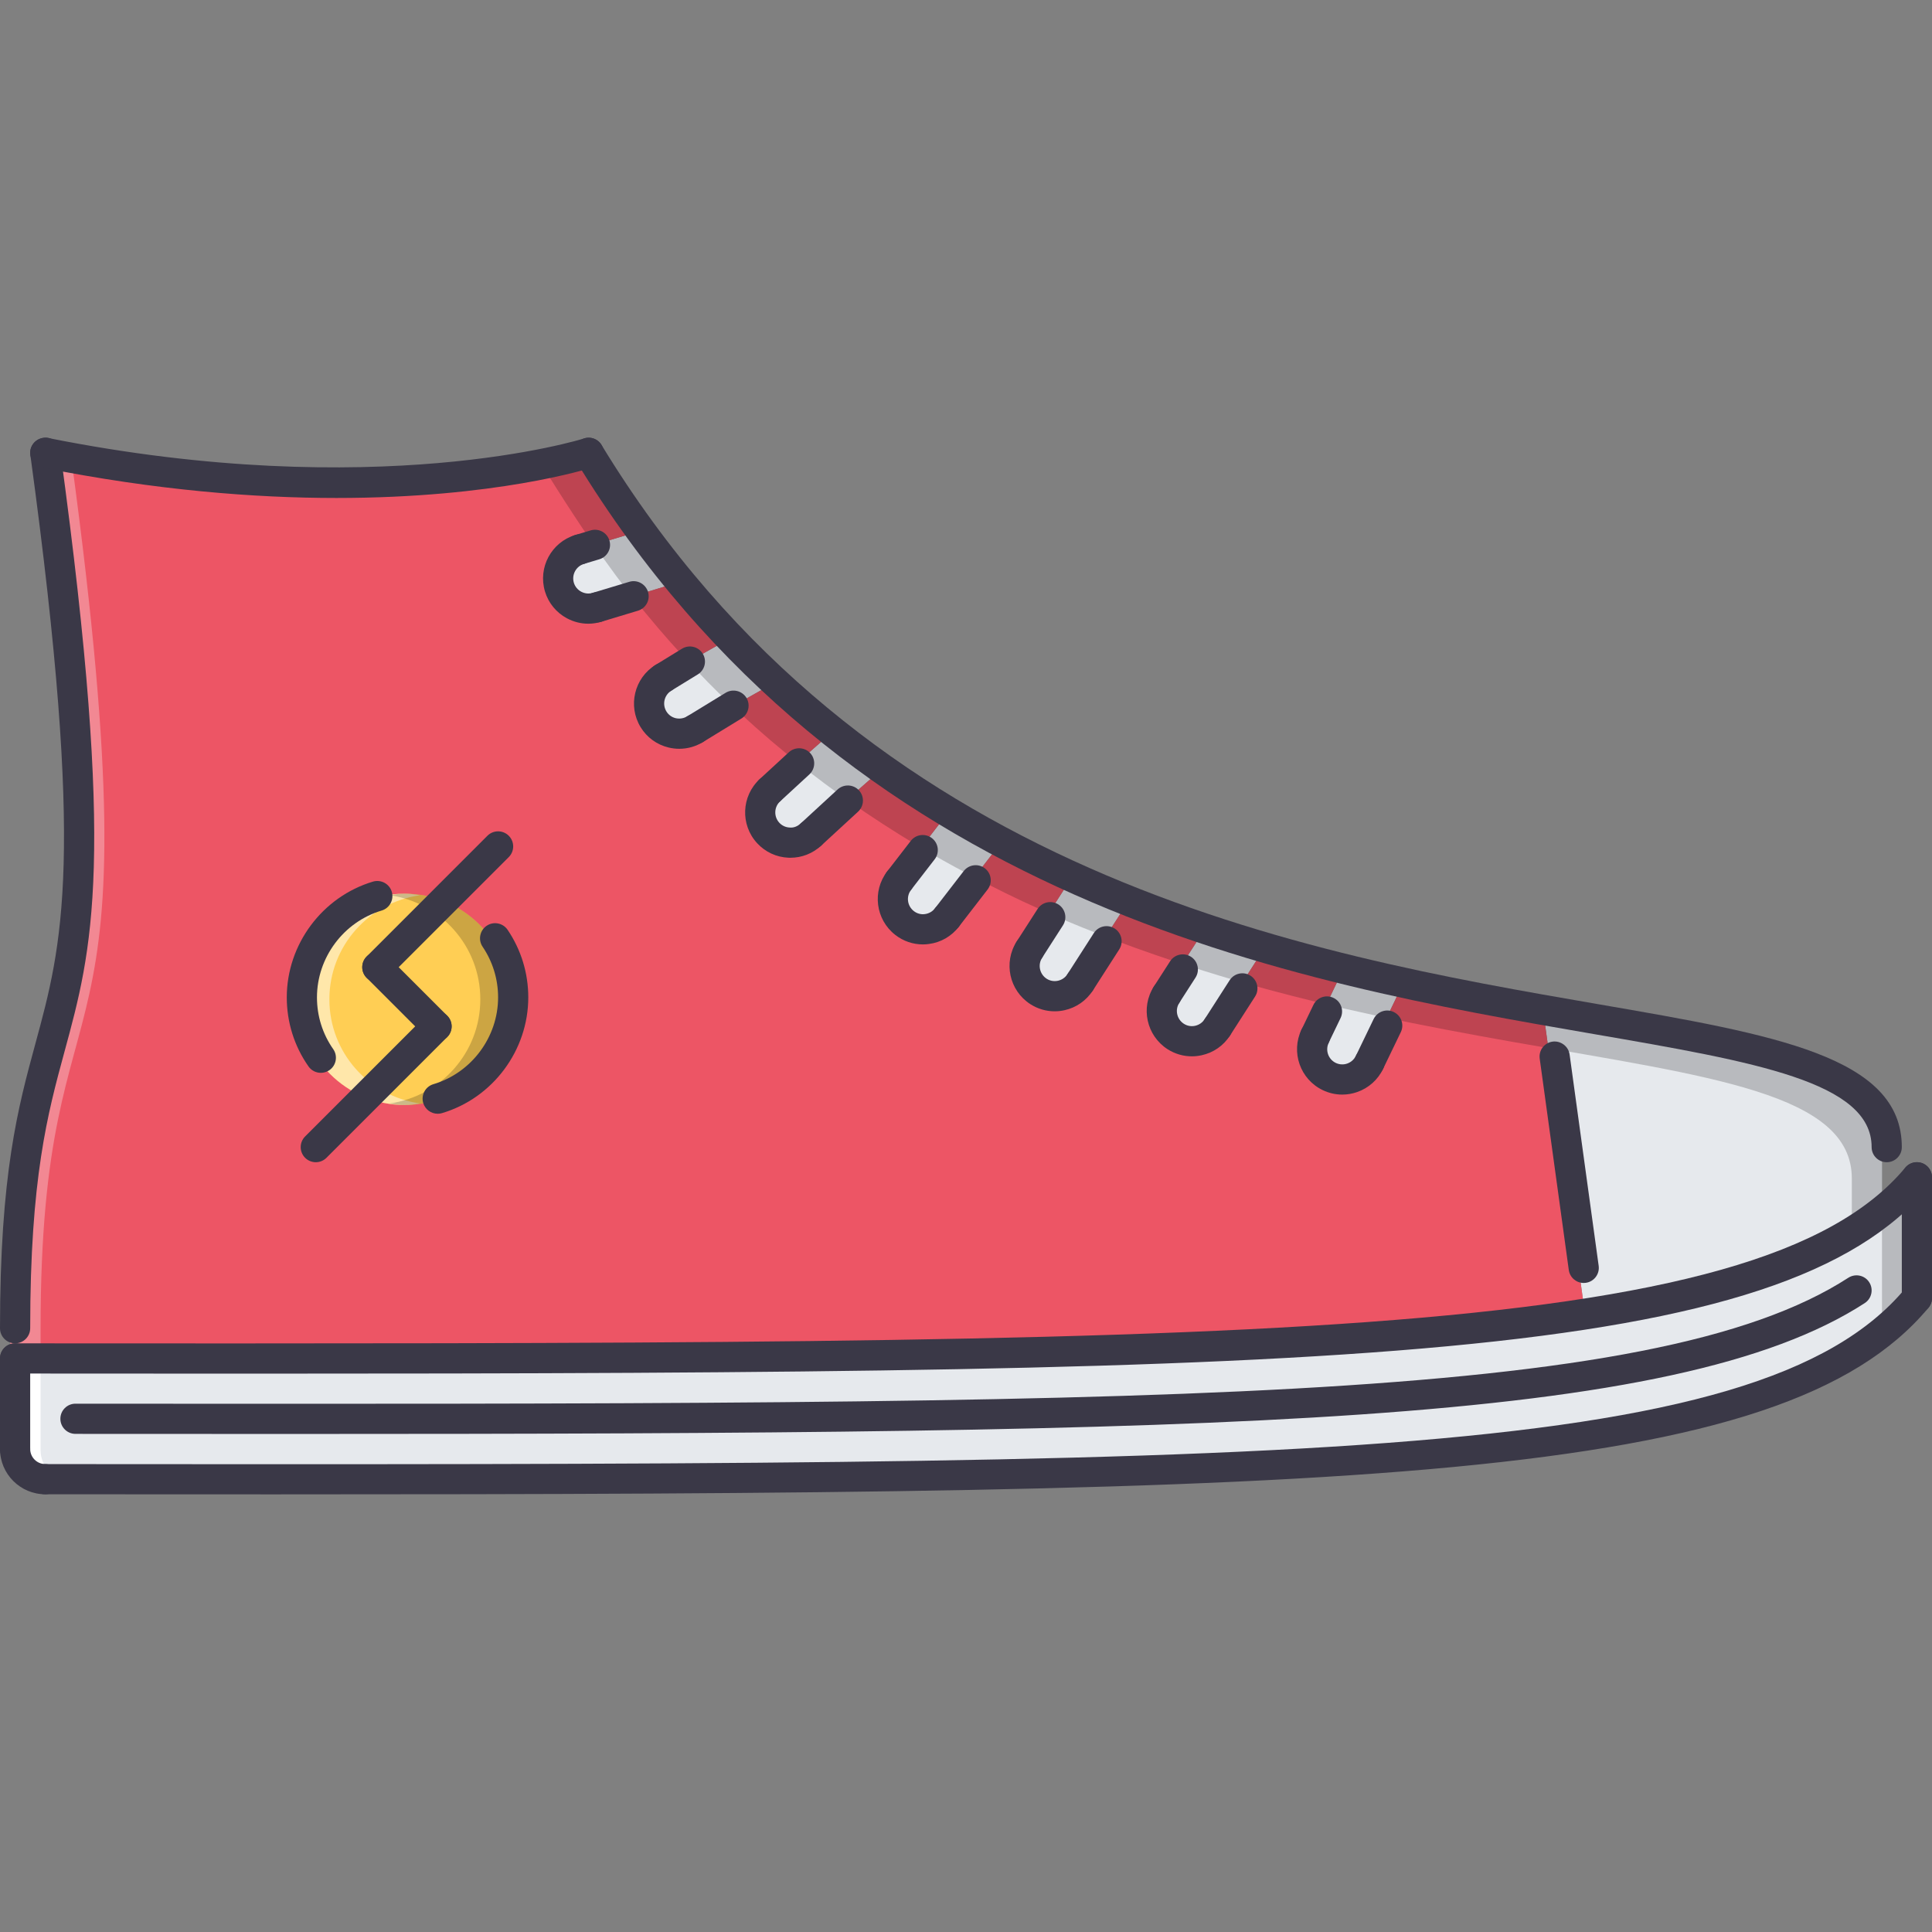 <?xml version="1.0" encoding="iso-8859-1"?>
<!-- Generator: Adobe Illustrator 19.0.0, SVG Export Plug-In . SVG Version: 6.00 Build 0)  -->
<svg version="1.1" id="Capa_1" xmlns="http://www.w3.org/2000/svg" xmlns:xlink="http://www.w3.org/1999/xlink" x="0px" y="0px"
	 viewBox="0 0 511.908 511.908" style="enable-background:new 0 0 511.908 511.908;" xml:space="preserve">
<rect x="0" y="0" width="511.908" height="511.908" fill="#808080" stroke="none"/>
<g>
	<path style="fill:#E6E9ED;" d="M506.659,344.235c-39.993,47.991-159.972,48.226-495.911,47.991c-4.397,0-7.998-3.522-7.998-7.998
		v-23.996c211.563,0.156,340.657,0.078,417.206-11.92c37.915-5.999,62.949-14.88,78.704-28.073c3.039-2.562,5.679-5.202,7.999-7.998
		V344.235z"/>
	<path style="fill:#E6E9ED;" d="M498.66,304.242v15.997c-15.755,13.193-40.789,22.074-78.704,28.073v-0.164l-11.037-80.063
		C461.143,277.286,498.66,281.683,498.66,304.242z"/>
	<path style="fill:#E6E9ED;" d="M273.904,263.047c-3.68-2.398-4.804-7.358-2.406-11.115l12.162-18.958
		c4.96,2.242,9.998,4.397,15.036,6.319l-13.755,21.277C282.543,264.328,277.661,265.367,273.904,263.047z"/>
	<path style="fill:#E6E9ED;" d="M334.768,251.611l-13.436,20.957c-2.397,3.68-7.358,4.796-11.115,2.398
		c-3.679-2.398-4.804-7.358-2.405-11.037v-0.078l11.123-17.2C324.215,248.409,329.574,250.088,334.768,251.611z"/>
	<path style="fill:#E6E9ED;" d="M182.64,193.622c-3.844,2.155-8.718,0.875-10.881-2.961c-2.242-3.921-0.883-8.795,2.96-10.959
		l17.841-10.076c3.835,4.077,7.834,7.999,11.912,11.678L182.64,193.622z"/>
	<path style="fill:#E6E9ED;" d="M152.324,145.872l16.317-4.882c3.359,4.718,6.796,9.194,10.475,13.513l-22.152,6.726
		c-4.241,1.273-8.717-1.125-9.998-5.358c-1.281-4.242,1.117-8.64,5.358-9.92L152.324,145.872L152.324,145.872z"/>
	<path style="fill:#E6E9ED;" d="M213.431,221.538c-3.358,2.953-8.397,2.632-11.279-0.726c-2.96-3.273-2.641-8.319,0.719-11.271
		l17.044-15.044c4.319,3.523,8.717,6.725,13.114,9.842L213.431,221.538z"/>
	<path style="fill:#E6E9ED;" d="M249.666,243.449c-2.718,3.523-7.756,4.164-11.279,1.445c-3.437-2.726-4.077-7.764-1.358-11.201
		l13.755-17.833c4.64,2.796,9.357,5.437,14.076,7.913L249.666,243.449z"/>
	<path style="fill:#E6E9ED;" d="M350.93,285.527c-4-1.922-5.601-6.64-3.766-10.639h0.086l8.476-17.677
		c5.358,1.359,10.717,2.554,15.919,3.679l-10.076,20.871l0.078,0.086C359.725,285.762,354.929,287.44,350.93,285.527z"/>
</g>
<path style="fill:#ED5565;" d="M347.164,274.889c-1.835,3.999-0.234,8.717,3.766,10.639c3.999,1.913,8.795,0.234,10.717-3.68
	l-0.078-0.086l10.076-20.871c13.037,2.797,25.511,5.116,37.274,7.194l11.037,80.063v0.164
	c-76.549,11.998-205.643,12.076-417.206,11.92v-7.998c0-104.544,31.994-55.99,7.998-231.959c89.023,17.833,143.975,0,143.975,0
	c4.397,7.28,9.037,14.154,13.919,20.715l-16.317,4.882v0.078c-4.241,1.281-6.64,5.679-5.358,9.92
	c1.281,4.233,5.757,6.631,9.998,5.358l22.152-6.726c4.319,5.28,8.804,10.318,13.443,15.122L174.719,179.7
	c-3.843,2.164-5.202,7.038-2.96,10.959c2.163,3.835,7.037,5.116,10.881,2.961l21.832-12.318c5.038,4.718,10.24,9.115,15.442,13.193
	l-17.044,15.044c-3.359,2.952-3.679,7.998-0.719,11.271c2.882,3.358,7.921,3.679,11.279,0.726l19.598-17.2
	c5.835,4.077,11.756,7.92,17.755,11.521l-13.755,17.833c-2.719,3.438-2.078,8.476,1.358,11.201
	c3.523,2.719,8.562,2.078,11.279-1.445l15.193-19.676c6.24,3.281,12.481,6.397,18.801,9.202l-12.162,18.958
	c-2.397,3.757-1.273,8.717,2.406,11.115c3.757,2.32,8.639,1.281,11.037-2.477l13.755-21.277c6.718,2.719,13.521,5.116,20.239,7.358
	l-11.123,17.2v0.078c-2.398,3.679-1.273,8.639,2.405,11.037c3.757,2.397,8.718,1.281,11.115-2.398l13.436-20.957
	c7.123,2.078,14.075,3.921,20.957,5.601l-8.476,17.677h-0.084V274.889z"/>
<g style="opacity:0.2;">
	<path d="M408.919,268.085c-11.764-2.078-24.237-4.397-37.274-7.194c-5.202-1.125-10.561-2.319-15.919-3.679
		c-6.882-1.68-13.834-3.523-20.957-5.601c-5.194-1.523-10.554-3.203-15.833-4.96c-6.718-2.242-13.521-4.64-20.239-7.358
		c-5.038-1.921-10.076-4.077-15.036-6.319c-6.319-2.804-12.561-5.921-18.801-9.202c-4.719-2.476-9.437-5.116-14.076-7.913
		c-5.999-3.601-11.92-7.444-17.755-11.521c-4.397-3.117-8.795-6.319-13.114-9.842c-5.202-4.078-10.404-8.475-15.442-13.193
		c-4.078-3.679-8.077-7.601-11.912-11.678c-4.64-4.804-9.124-9.842-13.443-15.122c-3.679-4.319-7.115-8.795-10.475-13.513
		c-4.882-6.562-9.521-13.435-13.919-20.715l-11.201,2.766c4.397,7.28,12.24,19.387,17.122,25.948
		c3.358,4.718,6.795,9.193,10.475,13.513c4.319,5.28,8.803,10.318,13.442,15.123c3.836,4.077,7.835,7.998,11.912,11.677
		c5.038,4.718,10.24,9.116,15.442,13.193c4.319,3.523,8.718,6.726,13.115,9.842c5.835,4.078,11.756,7.921,17.754,11.521
		c4.641,2.796,9.358,5.437,14.076,7.913c6.241,3.28,12.482,6.397,18.802,9.201c4.959,2.242,9.998,4.397,15.036,6.319
		c6.718,2.718,13.521,5.116,20.238,7.358c5.28,1.757,10.639,3.437,15.833,4.959c7.124,2.078,14.076,3.922,20.957,5.602
		c5.358,1.358,10.717,2.554,15.919,3.679c13.037,2.796,25.511,5.116,37.274,7.194c52.226,9.201,89.742,13.599,89.742,36.157v13.739
		c2.866-1.828,5.585-3.718,7.998-5.741v-15.997C498.66,281.683,461.143,277.286,408.919,268.085z"/>
</g>
<path style="fill:#FFFFFF;" d="M18.747,392.226c-4.397,0-7.999-3.522-7.999-7.998V360.24c-2.671-0.008-5.296-0.008-7.998-0.008
	v23.996c0,4.476,3.601,7.998,7.998,7.998c22.121,0.016,43.25,0.023,63.536,0.023C56.435,392.25,37.985,392.242,18.747,392.226z"/>
<path style="fill:#FFCE54;" d="M135.265,264.789c0,15.458-12.536,27.994-27.994,27.994c-15.459,0-27.995-12.536-27.995-27.994
	c0-15.458,12.536-27.995,27.995-27.995C122.728,236.794,135.265,249.33,135.265,264.789z"/>
<g style="opacity:0.5;">
	<path style="fill:#FFFFFF;" d="M87.273,264.789c0-14.092,10.451-25.637,23.996-27.589c-1.32-0.195-2.633-0.406-3.999-0.406
		c-15.459,0-27.995,12.537-27.995,27.995s12.536,27.994,27.995,27.994c1.366,0,2.679-0.211,3.999-0.406
		C97.725,290.425,87.273,278.88,87.273,264.789z"/>
</g>
<g style="opacity:0.2;">
	<path d="M127.266,264.789c0,14.091-10.451,25.636-23.996,27.588c1.32,0.195,2.633,0.406,4,0.406
		c15.458,0,27.994-12.536,27.994-27.994c0-15.458-12.536-27.995-27.994-27.995c-1.367,0-2.68,0.211-4,0.406
		C116.815,239.152,127.266,250.697,127.266,264.789z"/>
</g>
<g style="opacity:0.3;">
	<path style="fill:#FFFFFF;" d="M10.748,360.232v-7.998c0-104.239,31.791-56.326,8.194-230.482
		c-2.734-0.492-5.397-0.914-8.194-1.477C34.744,296.244,2.75,247.69,2.75,352.234v7.998c2.702,0,5.327,0,7.998,0.008
		C10.748,360.24,10.748,360.232,10.748,360.232z"/>
</g>
<g style="opacity:0.2;">
	<path d="M498.66,320.239v32.019c2.961-2.516,5.632-5.18,7.999-8.022v-31.994C504.339,315.037,501.699,317.678,498.66,320.239z"/>
</g>
<g>
	<path style="fill:#3A3847;" d="M507.909,347.937c-2.211,0-3.999-1.789-3.999-3.999v-31.994c0-2.211,1.788-3.999,3.999-3.999
		c2.21,0,3.999,1.788,3.999,3.999v31.994C511.908,346.148,510.119,347.937,507.909,347.937z"/>
	<path style="fill:#3A3847;" d="M4,387.931c-2.211,0-4-1.789-4-3.999v-23.996c0-2.211,1.789-3.999,4-3.999
		c2.21,0,3.999,1.788,3.999,3.999v23.996C7.999,386.142,6.21,387.931,4,387.931z"/>
	<path style="fill:#3A3847;" d="M72.831,395.952c-19.474,0-39.72-0.008-60.833-0.023c-2.21,0-3.999-1.796-3.999-3.999
		c0-2.211,1.789-3.999,3.999-3.999l0,0c330.237,0.25,453.793,0.289,492.841-46.554c1.422-1.688,3.944-1.914,5.632-0.508
		c1.695,1.413,1.922,3.937,0.508,5.631C472.165,393.07,360.396,395.952,72.831,395.952z"/>
	<path style="fill:#3A3847;" d="M78.15,379.947c-18.646,0-38.009-0.008-58.153-0.023c-2.211,0-4-1.797-4-3.999
		c0-2.21,1.789-3.999,4-3.999l0,0c286.878,0.203,417.847,0.266,469.743-33.369c1.844-1.18,4.327-0.688,5.53,1.188
		c1.195,1.851,0.672,4.327-1.188,5.53C443.967,377.753,326.519,379.947,78.15,379.947z"/>
	<path style="fill:#3A3847;" d="M66.379,363.966c-19.965,0-40.711-0.016-62.379-0.031c-2.211,0-4-1.796-4-3.999
		c0-2.211,1.789-3.999,4-3.999l0,0c326.559,0.188,461.775,0.297,500.839-46.57c1.422-1.694,3.944-1.921,5.632-0.507
		c1.695,1.413,1.922,3.937,0.508,5.631C472.173,361.053,358.576,363.966,66.379,363.966z"/>
	<path style="fill:#3A3847;" d="M11.998,395.929C5.382,395.929,0,390.547,0,383.932c0-2.211,1.789-4,4-4c2.21,0,3.999,1.789,3.999,4
		c0,2.202,1.797,3.999,3.999,3.999c2.211,0,3.999,1.788,3.999,3.999S14.209,395.929,11.998,395.929z"/>
	<path style="fill:#3A3847;" d="M4,355.936c-2.211,0-4-1.789-4-3.999c0-40.938,4.772-58.49,9.39-75.455
		c7.115-26.168,13.263-48.765-1.352-155.965c-0.305-2.187,1.234-4.202,3.421-4.499c2.148-0.406,4.202,1.227,4.499,3.421
		c14.842,108.808,8.499,132.132,1.148,159.143c-4.476,16.458-9.107,33.486-9.107,73.354C7.999,354.147,6.21,355.936,4,355.936z"/>
	<path style="fill:#3A3847;" d="M89.172,131.945c-21.582,0-47.796-2.015-77.955-8.045c-2.171-0.429-3.577-2.539-3.14-4.702
		c0.438-2.179,2.616-3.57,4.702-3.14c86.789,17.356,141.428,0.289,141.967,0.117c2.093-0.688,4.351,0.477,5.03,2.578
		s-0.469,4.351-2.57,5.03C155.691,124.275,131.266,131.945,89.172,131.945z"/>
	<path style="fill:#3A3847;" d="M499.91,307.945c-2.211,0-3.999-1.789-3.999-4c0-17.254-30.831-22.574-73.511-29.939
		c-78.915-13.615-198.167-34.189-269.842-151.949c-1.148-1.883-0.555-4.343,1.336-5.491c1.867-1.156,4.343-0.57,5.491,1.336
		c69.792,114.651,186.888,134.851,264.374,148.223c46.531,8.03,80.15,13.826,80.15,37.821
		C503.91,306.156,502.121,307.945,499.91,307.945z"/>
	<path style="fill:#3A3847;" d="M419.62,339.939c-1.961,0-3.679-1.453-3.952-3.453l-7.702-55.989
		c-0.305-2.188,1.227-4.21,3.413-4.507c2.117-0.289,4.211,1.218,4.508,3.413l7.701,55.989c0.305,2.188-1.227,4.211-3.413,4.508
		C419.987,339.924,419.808,339.939,419.62,339.939z"/>
	<path style="fill:#3A3847;" d="M355.647,290.026c-1.781,0-3.546-0.398-5.194-1.195c-5.96-2.866-8.468-10.053-5.608-16.021
		c0.976-2,3.358-2.805,5.343-1.875c1.992,0.961,2.827,3.352,1.875,5.344c-0.961,1.991-0.125,4.389,1.858,5.35
		c0.977,0.469,2.055,0.516,3.046,0.172c1.016-0.359,1.828-1.086,2.289-2.054c0.969-1.992,3.352-2.812,5.343-1.875
		c1.992,0.961,2.827,3.351,1.875,5.343c-1.398,2.891-3.827,5.069-6.858,6.132C358.318,289.8,356.975,290.026,355.647,290.026z"/>
	<path style="fill:#3A3847;" d="M348.453,278.544c-0.586,0-1.18-0.125-1.734-0.398c-1.991-0.953-2.827-3.343-1.866-5.335
		l3.147-6.538c0.953-1.999,3.352-2.835,5.335-1.866c1.992,0.953,2.828,3.343,1.867,5.335l-3.147,6.538
		C351.367,277.708,349.937,278.544,348.453,278.544z"/>
	<path style="fill:#3A3847;" d="M362.865,285.48c-0.586,0-1.18-0.125-1.734-0.398c-1.992-0.961-2.828-3.352-1.867-5.335l4.694-9.733
		c0.961-1.991,3.374-2.835,5.335-1.866c1.992,0.961,2.828,3.351,1.867,5.335l-4.694,9.732
		C365.778,284.644,364.349,285.48,362.865,285.48z"/>
	<path style="fill:#3A3847;" d="M315.795,279.888c-2.273,0-4.499-0.648-6.46-1.906c-5.562-3.593-7.178-11.029-3.608-16.583
		c1.195-1.859,3.671-2.391,5.53-1.203c1.858,1.195,2.397,3.672,1.203,5.531c-1.195,1.851-0.648,4.326,1.21,5.529
		c0.875,0.57,1.938,0.773,3,0.539c1.047-0.234,1.938-0.852,2.516-1.75c1.202-1.866,3.687-2.397,5.521-1.21
		c1.859,1.187,2.406,3.663,1.211,5.522c-1.727,2.702-4.405,4.569-7.545,5.249C317.514,279.794,316.654,279.888,315.795,279.888z"/>
	<path style="fill:#3A3847;" d="M309.093,267.561c-0.741,0-1.491-0.203-2.163-0.633c-1.859-1.195-2.398-3.671-1.203-5.53
		l4.304-6.694c1.195-1.859,3.671-2.39,5.53-1.203c1.859,1.195,2.398,3.671,1.203,5.529l-4.304,6.695
		C311.694,266.913,310.405,267.561,309.093,267.561z"/>
	<path style="fill:#3A3847;" d="M322.552,276.201c-0.742,0-1.492-0.203-2.164-0.633c-1.858-1.195-2.397-3.672-1.202-5.531
		l6.623-10.311c1.203-1.858,3.672-2.397,5.53-1.202c1.859,1.194,2.398,3.671,1.203,5.53l-6.624,10.311
		C325.152,275.553,323.864,276.201,322.552,276.201z"/>
	<path style="fill:#3A3847;" d="M279.442,267.96c-2.273,0-4.499-0.648-6.452-1.906c-5.562-3.593-7.179-11.029-3.608-16.59
		c1.194-1.859,3.663-2.39,5.53-1.203c1.858,1.195,2.397,3.671,1.203,5.53c-1.195,1.851-0.648,4.335,1.21,5.538
		c0.891,0.57,1.953,0.758,2.992,0.531c1.046-0.227,1.944-0.852,2.522-1.749c1.203-1.867,3.68-2.406,5.522-1.211
		c1.859,1.188,2.406,3.663,1.211,5.522c-1.734,2.703-4.413,4.569-7.554,5.257C281.16,267.866,280.302,267.96,279.442,267.96z"/>
	<path style="fill:#3A3847;" d="M272.748,255.626c-0.742,0-1.492-0.203-2.164-0.633c-1.858-1.195-2.397-3.671-1.202-5.53l5.53-8.608
		c1.195-1.859,3.671-2.39,5.53-1.203c1.858,1.195,2.397,3.671,1.202,5.53l-5.529,8.608
		C275.35,254.977,274.06,255.626,272.748,255.626z"/>
	<path style="fill:#3A3847;" d="M286.207,264.266c-0.742,0-1.492-0.203-2.164-0.633c-1.859-1.195-2.398-3.672-1.203-5.53
		l6.983-10.873c1.203-1.859,3.671-2.391,5.53-1.203c1.859,1.195,2.398,3.671,1.203,5.53l-6.983,10.873
		C288.808,263.617,287.518,264.266,286.207,264.266z"/>
	<path style="fill:#3A3847;" d="M244.534,250.236c-2.632,0-5.187-0.867-7.303-2.507c-5.234-4.054-6.202-11.607-2.156-16.841
		c1.359-1.75,3.874-2.062,5.608-0.719c1.75,1.352,2.069,3.858,0.719,5.608c-1.352,1.75-1.023,4.272,0.727,5.624
		c0.835,0.656,1.897,0.953,2.944,0.797c1.062-0.141,2-0.68,2.648-1.523c1.351-1.75,3.858-2.07,5.608-0.734
		c1.749,1.344,2.077,3.859,0.733,5.608c-1.952,2.539-4.78,4.171-7.959,4.577C245.581,250.197,245.058,250.236,244.534,250.236z"/>
	<path style="fill:#3A3847;" d="M238.238,237.332c-0.859,0-1.718-0.273-2.444-0.835c-1.75-1.352-2.07-3.859-0.719-5.608l6.249-8.093
		c1.359-1.757,3.874-2.054,5.608-0.718c1.749,1.351,2.069,3.859,0.719,5.608l-6.249,8.092
		C240.613,236.802,239.433,237.332,238.238,237.332z"/>
	<path style="fill:#3A3847;" d="M250.892,247.112c-0.859,0-1.719-0.273-2.445-0.836c-1.749-1.352-2.069-3.858-0.718-5.608
		l7.623-9.873c1.359-1.75,3.882-2.062,5.608-0.719c1.75,1.352,2.07,3.858,0.719,5.608l-7.624,9.873
		C253.267,246.581,252.088,247.112,250.892,247.112z"/>
	<path style="fill:#3A3847;" d="M209.424,227.272c-0.164,0-0.328-0.008-0.5-0.008c-3.203-0.133-6.163-1.507-8.327-3.867
		c-4.476-4.866-4.163-12.474,0.688-16.95c1.625-1.492,4.147-1.398,5.647,0.227s1.398,4.148-0.227,5.647
		c-1.617,1.5-1.719,4.039-0.219,5.671c0.719,0.781,1.703,1.234,2.766,1.273c1.062,0.109,2.085-0.336,2.866-1.055
		c1.625-1.492,4.147-1.398,5.655,0.219c1.5,1.625,1.398,4.155-0.219,5.655C215.321,226.147,212.454,227.272,209.424,227.272z"/>
	<path style="fill:#3A3847;" d="M203.995,213.384c-1.078,0-2.156-0.438-2.945-1.289c-1.492-1.625-1.391-4.155,0.234-5.655
		l7.741-7.131c1.624-1.477,4.163-1.375,5.655,0.234c1.491,1.625,1.39,4.156-0.234,5.655l-7.741,7.131
		C205.939,213.032,204.963,213.384,203.995,213.384z"/>
	<path style="fill:#3A3847;" d="M214.837,225.147c-1.078,0-2.156-0.438-2.945-1.289c-1.492-1.625-1.391-4.155,0.234-5.655
		l9.811-9.029c1.641-1.484,4.156-1.383,5.655,0.234c1.492,1.625,1.391,4.155-0.234,5.655l-9.811,9.029
		C216.773,224.796,215.805,225.147,214.837,225.147z"/>
	<path style="fill:#3A3847;" d="M179.983,198.402c-0.938,0-1.883-0.109-2.819-0.336c-3.117-0.742-5.749-2.656-7.421-5.39
		c-3.452-5.647-1.672-13.045,3.96-16.505c1.883-1.141,4.343-0.562,5.507,1.32c1.148,1.89,0.562,4.351-1.32,5.507
		c-1.882,1.148-2.476,3.616-1.319,5.507c0.555,0.906,1.421,1.538,2.46,1.788c1.039,0.227,2.109,0.07,3.031-0.484
		c1.89-1.164,4.351-0.57,5.499,1.312c1.155,1.883,0.57,4.343-1.312,5.499C184.334,197.801,182.179,198.402,179.983,198.402z"/>
	<path style="fill:#3A3847;" d="M175.797,183.584c-1.344,0-2.656-0.679-3.406-1.906c-1.155-1.883-0.569-4.343,1.312-5.499
		l6.999-4.296c1.891-1.156,4.351-0.562,5.499,1.312c1.156,1.882,0.57,4.343-1.312,5.499l-6.999,4.296
		C177.234,183.397,176.516,183.584,175.797,183.584z"/>
	<path style="fill:#3A3847;" d="M184.154,197.215c-1.343,0-2.655-0.68-3.413-1.914c-1.148-1.882-0.555-4.343,1.328-5.499
		l10.201-6.241c1.866-1.132,4.335-0.562,5.499,1.328c1.148,1.883,0.555,4.343-1.328,5.499l-10.201,6.241
		C185.592,197.027,184.873,197.215,184.154,197.215z"/>
	<path style="fill:#3A3847;" d="M155.871,165.26c-1.945,0-3.883-0.484-5.647-1.43c-2.836-1.523-4.906-4.046-5.827-7.116
		c-1.906-6.334,1.694-13.044,8.029-14.958c2.094-0.64,4.343,0.562,4.983,2.672c0.641,2.117-0.555,4.343-2.671,4.983
		c-2.117,0.641-3.32,2.882-2.688,4.999c0.312,1.016,1,1.859,1.945,2.367c0.945,0.5,2.023,0.633,3.038,0.305
		c2.133-0.633,4.352,0.554,4.991,2.664c0.641,2.117-0.554,4.351-2.663,4.991C158.214,165.08,157.042,165.26,155.871,165.26z"/>
	<path style="fill:#3A3847;" d="M153.582,149.583c-1.719,0-3.312-1.117-3.827-2.852c-0.641-2.116,0.562-4.343,2.679-4.976
		l4.062-1.218c2.094-0.641,4.352,0.555,4.977,2.679c0.64,2.117-0.562,4.343-2.68,4.976l-4.062,1.219
		C154.348,149.528,153.965,149.583,153.582,149.583z"/>
	<path style="fill:#3A3847;" d="M158.198,164.908c-1.719,0-3.304-1.117-3.827-2.843c-0.641-2.117,0.555-4.343,2.671-4.983
		l9.679-2.921c2.101-0.648,4.343,0.562,4.983,2.671c0.64,2.117-0.555,4.343-2.672,4.983l-9.678,2.921
		C158.972,164.853,158.581,164.908,158.198,164.908z"/>
	<path style="fill:#3A3847;" d="M85.009,284.262c-1.258,0-2.5-0.594-3.273-1.703c-3.765-5.374-5.749-11.701-5.749-18.293
		c0-14.045,9.397-26.652,22.84-30.675c2.141-0.617,4.343,0.578,4.983,2.688c0.633,2.117-0.578,4.351-2.687,4.983
		c-10.092,3.007-17.138,12.466-17.138,23.004c0,4.944,1.484,9.686,4.296,13.7c1.273,1.812,0.828,4.304-0.977,5.569
		C86.601,284.027,85.805,284.262,85.009,284.262z"/>
	<path style="fill:#3A3847;" d="M115.972,295.103c-1.727,0-3.319-1.125-3.835-2.859c-0.625-2.116,0.578-4.343,2.694-4.975
		c10.092-3,17.146-12.459,17.146-23.004c0-4.812-1.422-9.444-4.101-13.412c-1.242-1.828-0.758-4.319,1.07-5.554
		c1.819-1.242,4.312-0.758,5.553,1.07c3.586,5.296,5.476,11.482,5.476,17.896c0,14.06-9.404,26.675-22.862,30.674
		C116.729,295.049,116.347,295.103,115.972,295.103z"/>
	<path style="fill:#3A3847;" d="M115.667,275.951c-1.023,0-2.047-0.391-2.828-1.172l-15.685-15.685
		c-1.562-1.562-1.562-4.093,0-5.654c1.562-1.562,4.094-1.562,5.655,0l15.685,15.685c1.562,1.562,1.562,4.093,0,5.655
		C117.714,275.56,116.69,275.951,115.667,275.951z"/>
	<path style="fill:#3A3847;" d="M99.982,260.266c-1.023,0-2.047-0.391-2.828-1.172c-1.562-1.562-1.562-4.093,0-5.654l31.994-31.995
		c1.562-1.562,4.094-1.562,5.655,0c1.562,1.562,1.562,4.093,0,5.655l-31.994,31.994C102.028,259.875,101.006,260.266,99.982,260.266
		z"/>
	<path style="fill:#3A3847;" d="M83.673,307.945c-1.023,0-2.047-0.391-2.828-1.172c-1.562-1.562-1.562-4.094,0-5.655l31.994-31.994
		c1.562-1.562,4.094-1.562,5.655,0c1.562,1.562,1.562,4.093,0,5.655L86.5,306.773C85.719,307.555,84.696,307.945,83.673,307.945z"/>
</g>
<g>
</g>
<g>
</g>
<g>
</g>
<g>
</g>
<g>
</g>
<g>
</g>
<g>
</g>
<g>
</g>
<g>
</g>
<g>
</g>
<g>
</g>
<g>
</g>
<g>
</g>
<g>
</g>
<g>
</g>
</svg>

